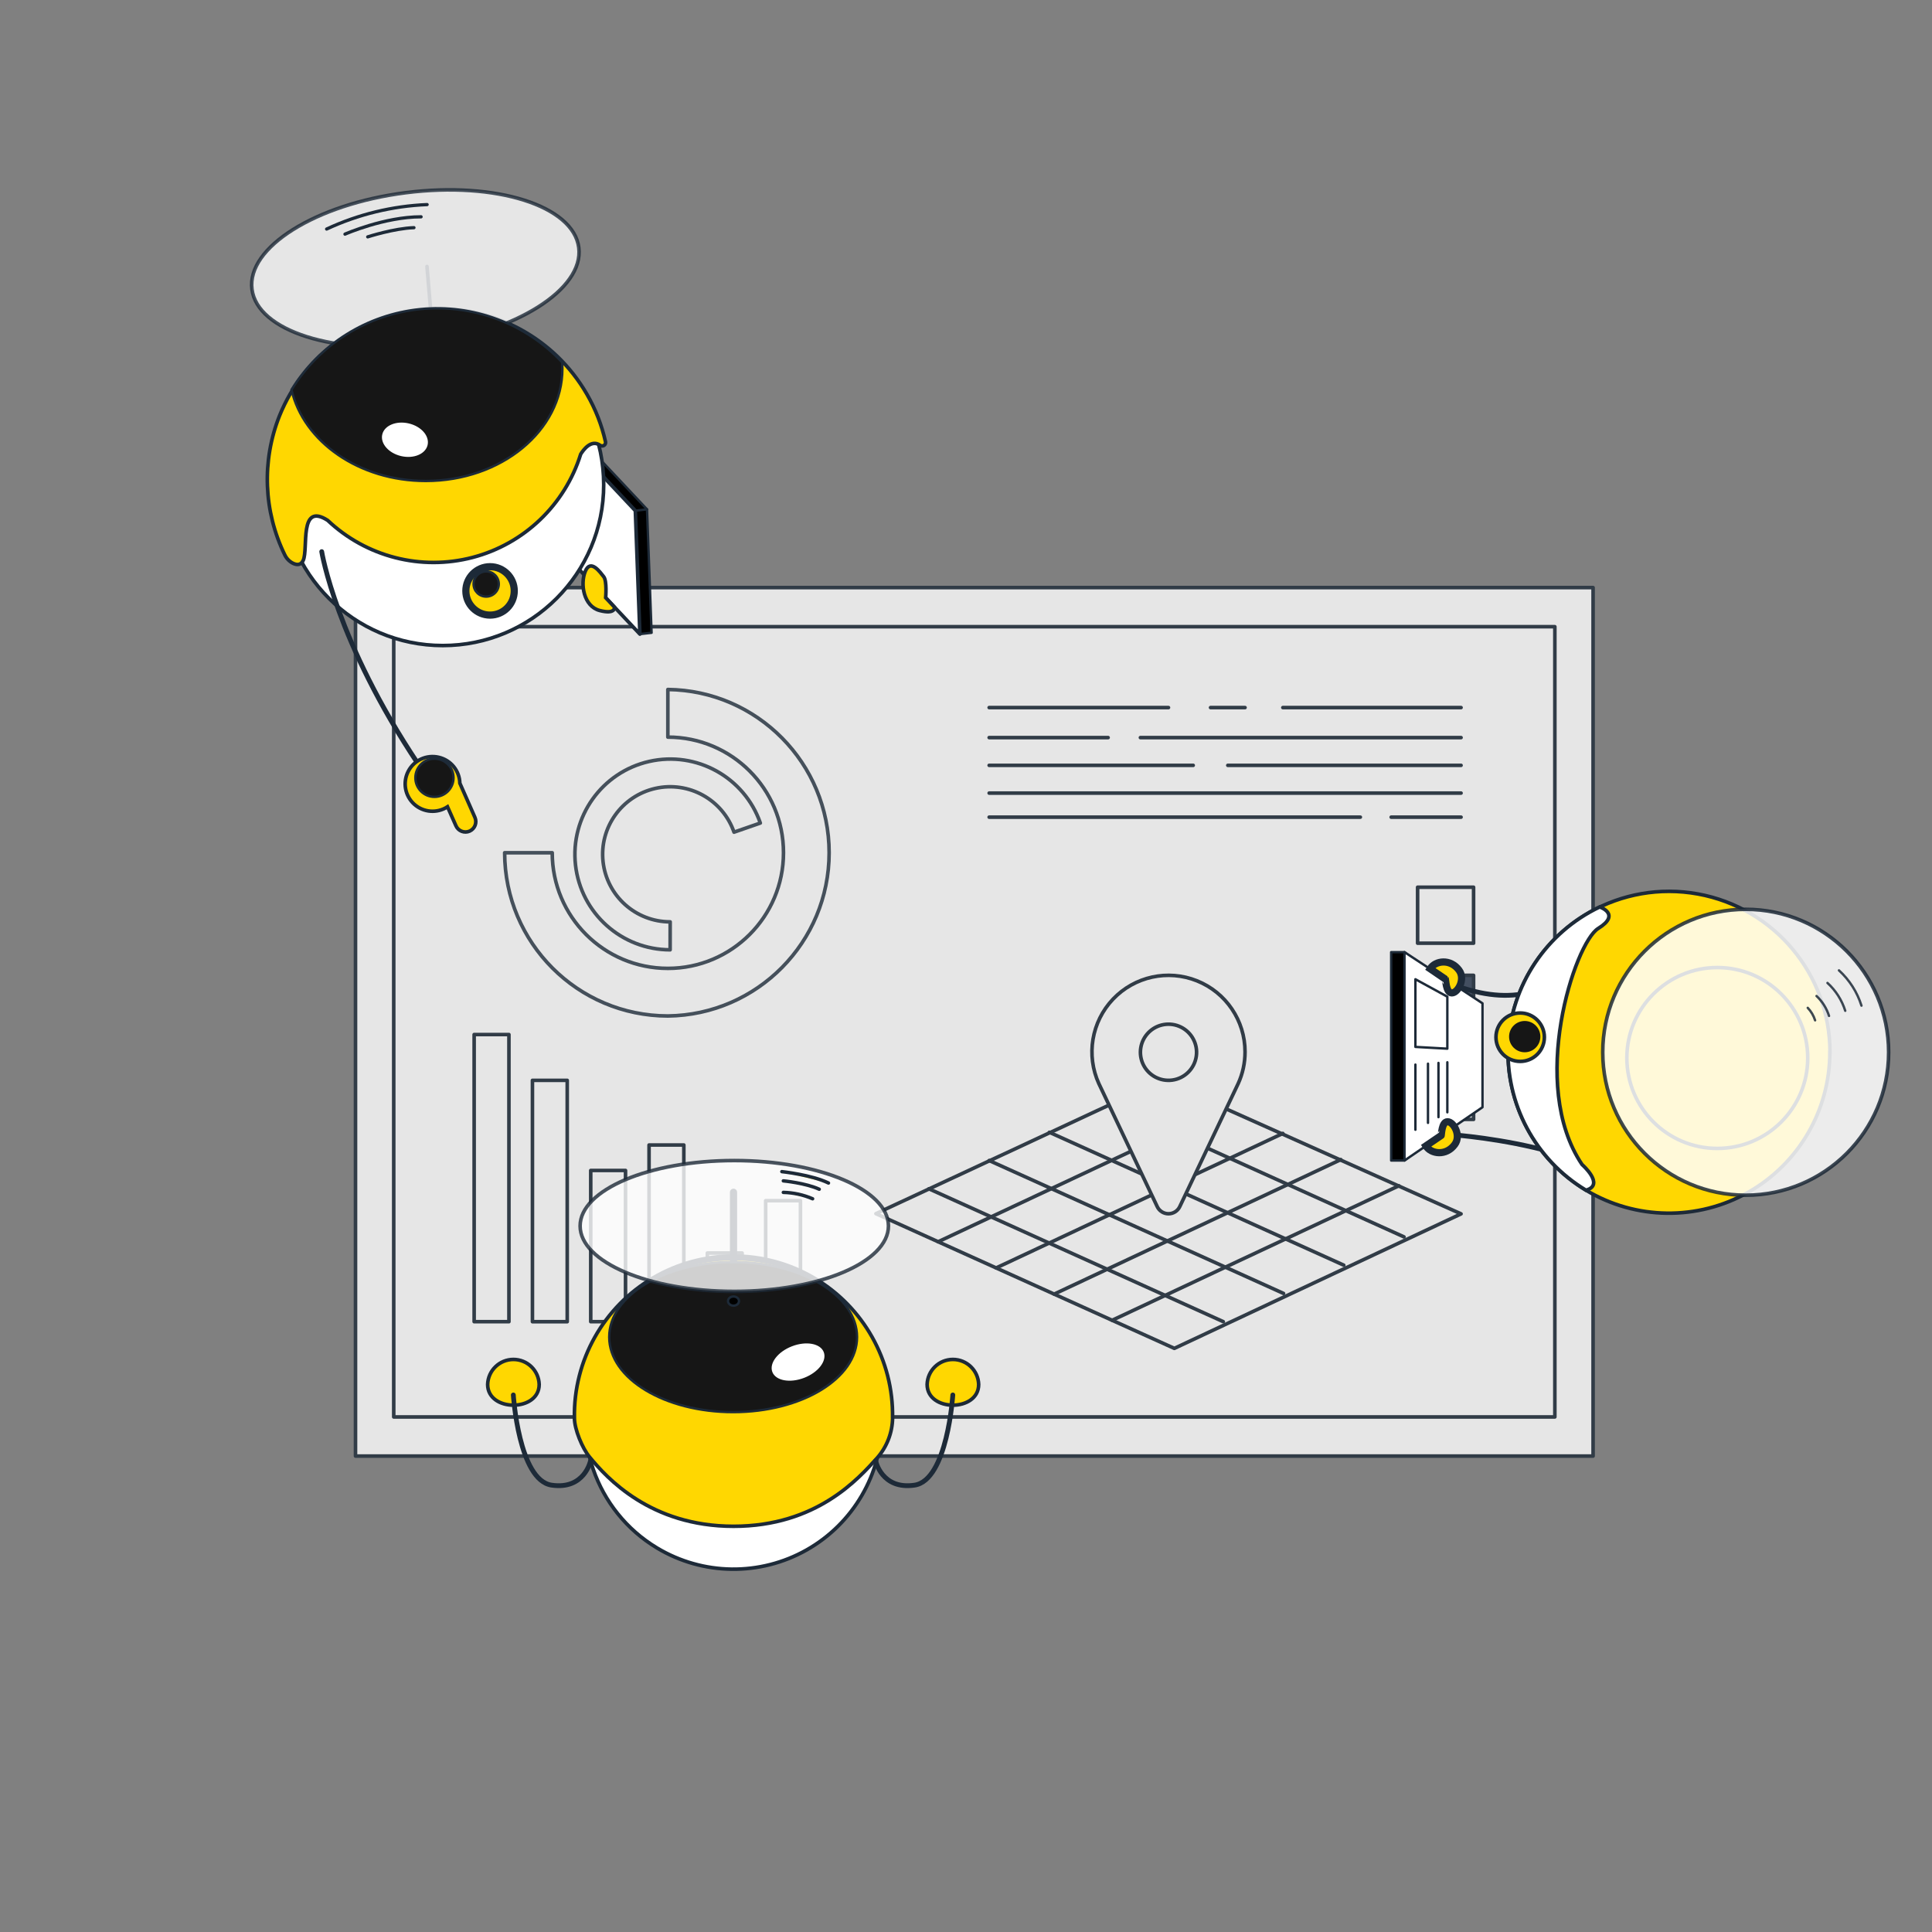 <?xml version="1.0" encoding="UTF-8"?>
<svg width="420px" height="420px" viewBox="0 0 420 420" version="1.1" xmlns="http://www.w3.org/2000/svg" xmlns:xlink="http://www.w3.org/1999/xlink">
    <rect x="0" y="0" width="420" height="420" fill="#808080" stroke="none"/>
    <!-- Generator: Sketch 57.1 (83088) - https://sketch.com -->
    <title>cf-2</title>
    <desc>Created with Sketch.</desc>
    <g stroke="none" stroke-width="1" fill="none" fill-rule="evenodd">
        <g>
            <g transform="translate(51.689, 37.282)">
                <g opacity="0.8" transform="translate(25.2, 90.16)" fill-rule="nonzero" stroke="#1D2A38" stroke-linecap="round" stroke-linejoin="round" stroke-width="0.78">
                    <rect fill="#FFFFFF" x="0.395" y="0.296" width="269.038" height="188.796"></rect>
                    <rect fill="#FFFFFF" x="8.705" y="8.798" width="252.418" height="171.792"></rect>
                    <polygon fill="#FFFFFF" points="178.402 165.682 113.526 136.396 175.765 107.416 240.734 136.443"></polygon>
                    <path d="M189.384,113.261 L127.052,142.506" fill="#FFFFFF"></path>
                    <path d="M201.989,118.955 L139.662,148.195" fill="#FFFFFF"></path>
                    <path d="M214.599,124.644 L152.266,153.889" fill="#FFFFFF"></path>
                    <path d="M227.209,130.338 L164.876,159.578" fill="#FFFFFF"></path>
                    <path d="M189.046,159.879 L125.05,130.993" fill="#FFFFFF"></path>
                    <path d="M202.14,153.738 L138.143,124.847" fill="#FFFFFF"></path>
                    <path d="M215.238,147.597 L151.237,118.706" fill="#FFFFFF"></path>
                    <path d="M228.332,141.45 L164.336,112.564" fill="#FFFFFF"></path>
                    <path d="M193.773,101.228 C193.773,94.423 189.63,88.303 183.311,85.776 C176.992,83.249 169.772,84.825 165.08,89.754 C160.388,94.684 159.17,101.974 162.006,108.16 L162.006,108.16 L162.037,108.222 C162.089,108.337 162.146,108.451 162.204,108.571 L174.684,134.867 C175.131,135.814 176.085,136.418 177.133,136.418 C178.18,136.418 179.134,135.814 179.582,134.867 L192.088,108.524 C192.125,108.453 192.158,108.38 192.187,108.306 L192.26,108.165 L192.26,108.165 C193.26,105.99 193.776,103.623 193.773,101.228 Z M177.928,107.364 C175.336,107.705 172.814,106.358 171.657,104.013 C170.501,101.668 170.965,98.847 172.813,96.997 C174.661,95.147 177.482,94.68 179.828,95.834 C182.174,96.989 183.524,99.509 183.186,102.102 C182.828,104.844 180.671,107.004 177.928,107.364 L177.928,107.364 Z" fill="#FFFFFF"></path>
                    <rect fill="#FFFFFF" x="26.187" y="97.458" width="7.561" height="62.421"></rect>
                    <rect fill="#FFFFFF" x="38.86" y="107.416" width="7.561" height="52.468"></rect>
                    <rect fill="#FFFFFF" x="51.532" y="127.005" width="7.561" height="32.874"></rect>
                    <rect fill="#FFFFFF" x="64.21" y="121.472" width="7.561" height="38.407"></rect>
                    <rect fill="#FFFFFF" x="76.882" y="144.955" width="7.561" height="14.924"></rect>
                    <rect fill="#FFFFFF" x="89.56" y="133.572" width="7.561" height="26.307"></rect>
                    <rect fill="#FFFFFF" x="231.286" y="65.432" width="12.168" height="12.168"></rect>
                    <rect fill="#334258" x="231.286" y="84.588" width="12.168" height="12.168"></rect>
                    <rect fill="#FFFFFF" x="231.286" y="103.74" width="12.168" height="12.168"></rect>
                    <path d="M138.143,26.38 L177.128,26.38" fill="#FFFFFF"></path>
                    <path d="M186.274,26.38 L193.773,26.38" fill="#FFFFFF"></path>
                    <path d="M201.989,26.38 L240.734,26.38" fill="#FFFFFF"></path>
                    <path d="M138.143,32.906 L164.008,32.906" fill="#FFFFFF"></path>
                    <path d="M171.023,32.906 L240.734,32.906" fill="#FFFFFF"></path>
                    <path d="M138.143,38.938 L182.504,38.938" fill="#FFFFFF"></path>
                    <path d="M190.024,38.938 L240.734,38.938" fill="#FFFFFF"></path>
                    <path d="M138.143,44.97 L240.734,44.97" fill="#FFFFFF"></path>
                    <path d="M138.143,50.201 L218.837,50.201" fill="#FFFFFF"></path>
                    <path d="M225.54,50.201 L240.734,50.201" fill="#FFFFFF"></path>
                </g>
                <polygon stroke="#1D2A38" stroke-width="0.52" fill="#000000" fill-rule="nonzero" stroke-linecap="round" stroke-linejoin="round" points="250.74 169.704 250.74 215.007 253.636 215.007 267.697 203.421 267.697 180.832 253.636 169.704"></polygon>
                <path d="M262.117,209.24 C262.117,209.24 299.937,211.45 305.137,225.974" stroke="#1D2A38" stroke-width="1.04"></path>
                <path d="M298.086,158.998 C298.086,158.998 291.7,186.521 265.284,177.156" stroke="#1D2A38" stroke-width="1.04"></path>
                <path d="M346.102,191.466 C346.102,204.076 339.317,215.709 328.343,221.919 C317.369,228.128 303.903,227.953 293.094,221.46 L293.094,221.46 C278.617,212.744 272.438,194.927 278.409,179.12 C284.38,163.312 300.795,154.03 317.419,157.06 C334.042,160.091 346.125,174.569 346.134,191.466 L346.102,191.466 Z" stroke="#1D2A38" stroke-width="0.78" fill="#FFD701" fill-rule="nonzero"></path>
                <path d="M295.746,164.556 C290.686,167.676 280.478,198.471 292.241,215.886 C292.241,215.886 297.295,220.29 293.094,221.46 L293.094,221.46 C282.053,214.819 275.555,202.649 276.178,189.78 C276.8,176.912 284.443,165.426 296.073,159.882 L296.073,159.882 C296.073,159.882 300.8,161.431 295.746,164.556 Z" stroke="#1D2A38" stroke-width="0.78" fill="#FFFFFF" fill-rule="nonzero"></path>
                <circle stroke="#1D2A38" stroke-width="0.78" fill="#FFD701" fill-rule="nonzero" cx="321.636" cy="192.714" r="19.661"></circle>
                <circle stroke="#1D2A38" stroke-width="0.78" fill="#FFFFFF" fill-rule="nonzero" opacity="0.85" cx="327.809" cy="191.472" r="31.075"></circle>
                <circle stroke="#1D2A38" stroke-width="0.78" fill="#FFD701" fill-rule="nonzero" cx="278.783" cy="188.196" r="5.262"></circle>
                <polygon stroke="#1D2A38" stroke-width="0.52" fill="#FFFFFF" fill-rule="nonzero" stroke-linecap="round" stroke-linejoin="round" points="253.636 169.704 253.636 215.007 270.593 203.421 270.593 180.832"></polygon>
                <path d="M261.618,209.557 C261.68,209.51 261.696,206.572 263.001,206.572 C264.306,206.572 266.022,209.557 264.561,211.523 C262.694,214.06 259.434,213.634 258.28,211.83 L261.618,209.557 Z" stroke="#1D2A38" stroke-width="1.56" fill="#FFD701" fill-rule="nonzero"></path>
                <path d="M262.544,175.591 C262.606,175.632 262.622,178.57 263.927,178.57 C265.232,178.57 266.948,175.591 265.487,173.625 C263.62,171.088 260.36,171.514 259.205,173.318 L262.544,175.591 Z" stroke="#1D2A38" stroke-width="1.56" fill="#FFD701" fill-rule="nonzero"></path>
                <polygon stroke="#1D2A38" stroke-width="0.52" fill="#FFFFFF" fill-rule="nonzero" stroke-linecap="round" stroke-linejoin="round" points="262.949 179.387 262.949 190.692 256.007 190.307 256.007 175.596"></polygon>
                <path d="M256.007,194.15 L256.007,208.314" stroke="#1D2A38" stroke-width="0.52" fill="#FFFFFF" fill-rule="nonzero" stroke-linecap="round" stroke-linejoin="round"></path>
                <path d="M258.742,193.952 L258.742,206.822" stroke="#1D2A38" stroke-width="0.52" fill="#FFFFFF" fill-rule="nonzero" stroke-linecap="round" stroke-linejoin="round"></path>
                <path d="M261.02,193.786 L261.02,205.579" stroke="#1D2A38" stroke-width="0.52" fill="#FFFFFF" fill-rule="nonzero" stroke-linecap="round" stroke-linejoin="round"></path>
                <path d="M262.949,193.645 L262.949,204.524" stroke="#1D2A38" stroke-width="0.52" fill="#FFFFFF" fill-rule="nonzero" stroke-linecap="round" stroke-linejoin="round"></path>
                <path d="M341.298,181.815 C342.031,182.586 342.579,183.515 342.899,184.53" stroke="#1D2A38" stroke-width="0.52" opacity="0.85" stroke-linecap="round"></path>
                <path d="M343.211,179.241 C344.471,180.43 345.406,181.921 345.926,183.573" stroke="#1D2A38" stroke-width="0.52" opacity="0.85" stroke-linecap="round"></path>
                <path d="M345.588,176.402 C347.387,178.044 348.72,180.132 349.451,182.455" stroke="#1D2A38" stroke-width="0.52" opacity="0.85" stroke-linecap="round"></path>
                <path d="M348.084,173.667 C350.361,175.749 352.049,178.394 352.977,181.337" stroke="#1D2A38" stroke-width="0.52" opacity="0.85" stroke-linecap="round"></path>
                <polygon stroke="#1D2A38" stroke-width="0.52" fill="#000000" fill-rule="nonzero" stroke-linecap="round" stroke-linejoin="round" points="89.961 100.279 87.418 100.57 59.671 68.044 58.672 41.212 88.968 73.442"></polygon>
                <polygon stroke="#1D2A38" stroke-width="0.78" fill="#FFFFFF" fill-rule="nonzero" stroke-linecap="round" stroke-linejoin="round" points="87.418 100.57 57.128 68.336 56.13 41.504 86.425 73.738"></polygon>
                <circle stroke="#1D2A38" stroke-width="0.78" fill="#FFFFFF" fill-rule="nonzero" cx="44.565" cy="68.07" r="34.986"></circle>
                <path d="M78.791,59.537 C76.831,58.102 75.063,60.614 74.548,61.456 C71.107,72.495 62.218,80.98 51.031,83.904 C39.844,86.828 27.94,83.778 19.537,75.834 L19.537,75.834 C13.24,71.794 15.377,81.991 14.228,84.534 C13.708,85.626 12.85,85.574 12.008,85.173 C11.227,84.782 10.6,84.141 10.224,83.353 C5.591,73.878 5.176,62.887 9.08,53.089 C14.414,39.879 26.813,30.867 41.025,29.871 C55.237,28.876 68.772,36.071 75.895,48.409 C77.765,51.639 79.131,55.136 79.946,58.778 C80.001,59.075 79.873,59.376 79.621,59.542 C79.369,59.708 79.042,59.706 78.791,59.537 Z" stroke="#1D2A38" stroke-width="0.78" fill="#FFD701" fill-rule="nonzero"></path>
                <ellipse stroke="#1D2A38" stroke-width="0.78" fill="#FFD701" fill-rule="nonzero" transform="translate(43.194, 41.51) rotate(-4.34) translate(-43.194, -41.51) " cx="43.194" cy="41.51" rx="16.801" ry="10.182"></ellipse>
                <path d="M42.755,39.819 L41.133,20.652" stroke="#1D2A38" stroke-width="0.78" fill="#FFD701" fill-rule="nonzero" stroke-linecap="round"></path>
                <ellipse stroke="#1D2A38" stroke-width="0.78" fill="#FFFFFF" fill-rule="nonzero" opacity="0.8" transform="translate(38.609, 21.071) rotate(-7.26) translate(-38.609, -21.071) " cx="38.609" cy="21.071" rx="35.812" ry="16.593"></ellipse>
                <circle stroke="#1D2A38" stroke-width="1.56" fill="#FFD701" fill-rule="nonzero" cx="54.845" cy="91.174" r="5.262"></circle>
                <path d="M18.248,82.636 C18.248,82.636 21.368,102.084 39.292,128.916" stroke="#1D2A38" stroke-width="1.04" stroke-linecap="round"></path>
                <path d="M50.41,143.392 C49.862,143.637 49.239,143.652 48.68,143.435 C48.12,143.219 47.67,142.788 47.43,142.238 L45.594,138.104 C43.33,139.588 40.349,139.355 38.343,137.536 C36.338,135.718 35.815,132.773 37.071,130.375 C38.327,127.977 41.046,126.731 43.683,127.344 C46.32,127.958 48.209,130.276 48.278,132.982 L51.554,140.413 C52.057,141.552 51.546,142.883 50.41,143.392 L50.41,143.392 Z" stroke="#1D2A38" stroke-width="0.78" fill="#FFD701" fill-rule="nonzero"></path>
                <path d="M79.977,92.651 C79.977,92.651 80.294,89.011 79.55,88.085 C78.807,87.16 76.722,84.123 75.557,86.894 C74.392,89.666 75.188,94.533 78.677,95.438 C82.166,96.343 81.896,94.71 81.896,94.71 L79.977,92.651 Z" stroke="#1D2A38" stroke-width="0.78" fill="#FFD701" fill-rule="nonzero"></path>
                <path d="M86.42,73.738 L88.962,73.442" stroke="#1D2A38" stroke-width="0.52" fill="#FFFFFF" fill-rule="nonzero" stroke-linecap="round" stroke-linejoin="round"></path>
                <path d="M70.575,42.84 C70.575,56.329 57.279,67.28 40.868,67.28 C26.37,67.28 14.28,58.736 11.68,47.437 C17.761,37.561 28.098,31.085 39.637,29.921 C51.177,28.758 62.599,33.04 70.528,41.504 C70.56,41.951 70.575,42.398 70.575,42.84 Z" stroke="#1D2A38" stroke-width="0.52" fill="#161616" fill-rule="nonzero" style="mix-blend-mode: color-dodge;"></path>
                <ellipse fill="#FFFFFF" fill-rule="nonzero" transform="translate(36.339, 58.317) rotate(-76.9) translate(-36.339, -58.317) " cx="36.339" cy="58.317" rx="3.645" ry="5.06"></ellipse>
                <circle stroke="#1D2A38" stroke-width="0.52" fill="#161616" fill-rule="nonzero" style="mix-blend-mode: color-dodge;" cx="54.003" cy="89.676" r="2.74"></circle>
                <circle stroke="#1D2A38" stroke-width="0.52" fill="#161616" fill-rule="nonzero" style="mix-blend-mode: color-dodge;" cx="42.755" cy="131.802" r="4.15"></circle>
                <path d="M19.319,12.508 C26.177,9.313 33.599,7.507 41.159,7.194" stroke="#1D2A38" stroke-width="0.707" stroke-linecap="round"></path>
                <path d="M23.307,13.616 C23.307,13.616 31.872,9.851 39.848,9.851" stroke="#1D2A38" stroke-width="0.707" stroke-linecap="round"></path>
                <path d="M28.252,14.209 C28.252,14.209 33.941,12.363 38.299,12.212" stroke="#1D2A38" stroke-width="0.707" stroke-linecap="round"></path>
                <path d="M140.052,271.557 C140.054,283.192 133.795,293.929 123.668,299.659 C113.541,305.388 101.114,305.225 91.141,299.231 L91.141,299.231 C77.778,291.196 72.068,274.758 77.573,260.169 C83.078,245.58 98.224,237.011 113.564,239.807 C128.904,242.603 140.053,255.964 140.058,271.557 L140.052,271.557 Z" stroke="#1D2A38" stroke-width="0.78" fill="#FFFFFF" fill-rule="nonzero"></path>
                <path d="M142.356,270.933 L142.356,270.969 C142.303,274.152 141.128,277.215 139.038,279.617 C134.977,284.12 125.872,294.52 107.771,294.52 C89.67,294.52 80.164,283.943 76.462,279.44 C74.902,277.558 73.191,273.429 73.186,270.99 L73.186,270.954 C72.969,258.456 79.512,246.815 90.3,240.503 C101.088,234.191 114.443,234.191 125.231,240.503 C136.019,246.815 142.562,258.456 142.346,270.954 L142.356,270.933 Z" stroke="#1D2A38" stroke-width="0.78" fill="#FFD701" fill-rule="nonzero"></path>
                <ellipse stroke="#1D2A38" stroke-width="0.78" fill="#FFD701" fill-rule="nonzero" cx="107.771" cy="245.26" rx="18.642" ry="8.918"></ellipse>
                <path d="M107.771,245.26 L107.771,221.902" stroke="#1D2A38" stroke-width="1.56" fill="#FFD701" fill-rule="nonzero" stroke-linecap="round"></path>
                <ellipse stroke="#1D2A38" stroke-width="0.52" fill="#161616" fill-rule="nonzero" style="mix-blend-mode: color-dodge;" cx="107.688" cy="253.383" rx="26.941" ry="16.318"></ellipse>
                <ellipse stroke="#1D2A38" stroke-width="0.78" fill="#FFFFFF" fill-rule="nonzero" opacity="0.8" cx="107.937" cy="229.234" rx="33.514" ry="14.222"></ellipse>
                <ellipse stroke="#1D2A38" stroke-width="0.52" fill="#000000" fill-rule="nonzero" cx="107.771" cy="245.562" rx="1.191" ry="1"></ellipse>
                <path d="M118.28,217.42 C118.28,217.42 124.754,218.111 128.415,219.895" stroke="#1D2A38" stroke-width="0.744" fill="#FFD701" fill-rule="nonzero" stroke-linecap="round"></path>
                <path d="M118.602,219.427 C118.602,219.427 123.47,219.895 126.402,221.247" stroke="#1D2A38" stroke-width="0.744" fill="#FFD701" fill-rule="nonzero" stroke-linecap="round"></path>
                <path d="M118.602,221.933 C120.793,221.983 122.954,222.454 124.967,223.322" stroke="#1D2A38" stroke-width="0.744" fill="#FFD701" fill-rule="nonzero" stroke-linecap="round"></path>
                <path d="M161.066,263.684 C161.066,269.69 149.86,269.69 149.86,263.684 C149.952,260.656 152.433,258.249 155.463,258.249 C158.492,258.249 160.973,260.656 161.066,263.684 Z" stroke="#1D2A38" stroke-width="0.78" fill="#FFD701" fill-rule="nonzero"></path>
                <path d="M138.674,280.293 C138.674,280.293 139.964,286.632 147.124,285.576 C154.285,284.52 155.444,265.967 155.444,265.967" stroke="#1D2A38" stroke-width="1.04" stroke-linecap="round"></path>
                <path d="M54.32,263.684 C54.32,269.69 65.526,269.69 65.526,263.684 C65.434,260.656 62.952,258.249 59.923,258.249 C56.894,258.249 54.412,260.656 54.32,263.684 Z" stroke="#1D2A38" stroke-width="0.78" fill="#FFD701" fill-rule="nonzero"></path>
                <path d="M76.68,280.293 C76.68,280.293 75.39,286.632 68.225,285.576 C61.059,284.52 59.905,265.967 59.905,265.967" stroke="#1D2A38" stroke-width="1.04" stroke-linecap="round"></path>
                <ellipse fill="#FFFFFF" fill-rule="nonzero" transform="translate(121.801, 258.818) rotate(-21.14) translate(-121.801, -258.818) " cx="121.801" cy="258.818" rx="5.99" ry="3.676"></ellipse>
                <circle fill="#161616" fill-rule="nonzero" style="mix-blend-mode: color-dodge;" cx="279.771" cy="188.071" r="3.401"></circle>
                <g opacity="0.8" transform="translate(57.96, 112.52)" stroke="#1D2A38" stroke-linecap="round" stroke-linejoin="round" stroke-width="0.78">
                    <path d="M35.547,71.063 C15.957,71.043 0.08,55.169 0.057,35.578 L10.4,35.578 C10.4,49.461 21.654,60.715 35.537,60.715 C49.419,60.715 60.674,49.461 60.674,35.578 C60.674,21.696 49.419,10.442 35.537,10.442 L35.537,0.088 C54.968,0.324 70.597,16.143 70.597,35.576 C70.597,55.009 54.968,70.828 35.537,71.063 L35.547,71.063 Z"></path>
                    <path d="M36.031,56.68 C25.48,56.663 16.625,48.726 15.459,38.24 C14.292,27.754 21.186,18.065 31.475,15.729 C41.764,13.394 52.166,19.158 55.64,29.12 L49.92,31.106 C47.47,24.04 40.101,19.944 32.807,21.593 C25.512,23.243 20.622,30.111 21.451,37.544 C22.28,44.977 28.562,50.599 36.041,50.601 L36.031,56.68 Z"></path>
                </g>
            </g>
        </g>
    </g>
</svg>